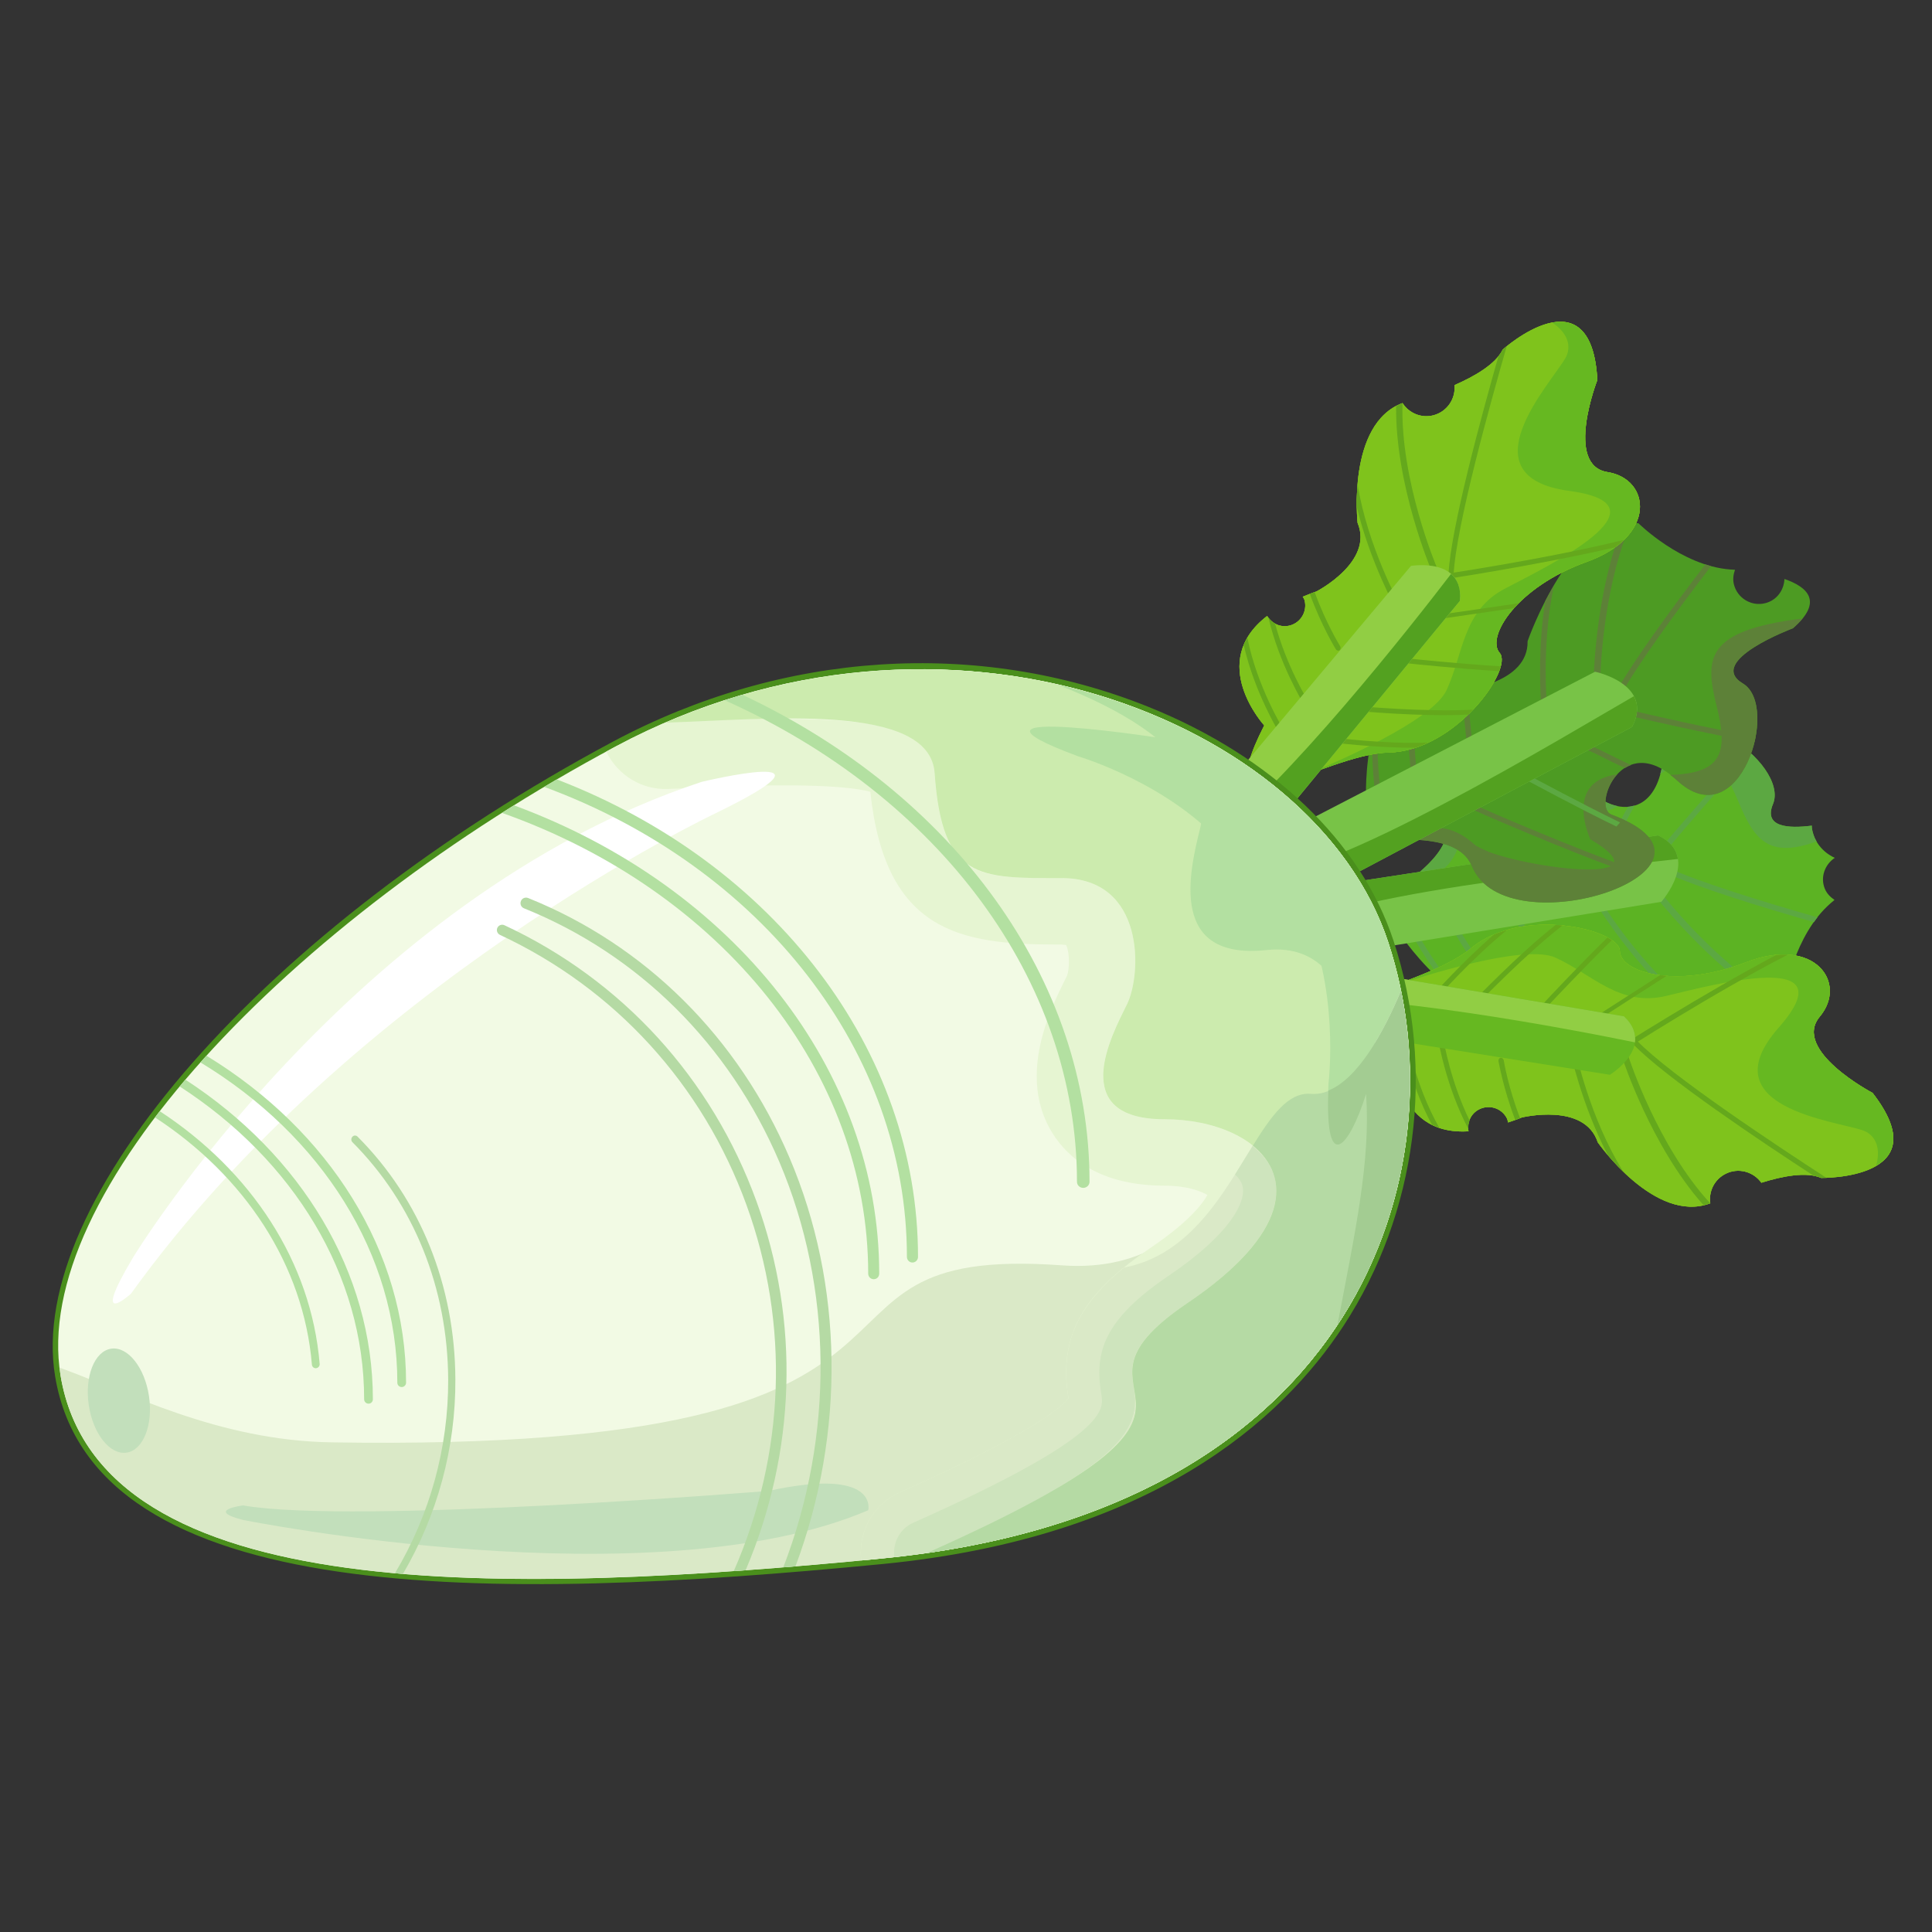 <?xml version="1.0" encoding="utf-8"?>
<!-- Generator: Adobe Illustrator 15.0.0, SVG Export Plug-In . SVG Version: 6.00 Build 0)  -->
<!DOCTYPE svg PUBLIC "-//W3C//DTD SVG 1.1//EN" "http://www.w3.org/Graphics/SVG/1.1/DTD/svg11.dtd">
<svg version="1.1" id="Layer_1" xmlns="http://www.w3.org/2000/svg" xmlns:xlink="http://www.w3.org/1999/xlink" x="0px" y="0px"
	 width="50px" height="50px" viewBox="0 0 50 50" enable-background="new 0 0 50 50" xml:space="preserve">
<rect x="0" y="0" width="50" height="50" fill="#333333" stroke="none"/>
<g>
	<g>
		<g>
			<path fill="#5CB323" d="M47.484,22.201c-0.319-0.146-0.551-0.434-0.595-0.788c-0.001-0.014,0.002-0.029,0-0.046
				c-0.604,0.078-1.254,0.042-1.005-0.558c0.438-1.05-2.472-3.173-2.867-0.983c-0.344,1.899-2.181,0.754-1.884,0.292
				c2.097-3.274-4.288-1.213-3.698,1.086c0.426,1.677-4.499,2.846-1.098,3.114c0,0,2.453,3.479,3.659,0.671
				c0,0,1.434-0.866,2.071,0.026c0,0,2.946,1.996,4.125,0.731c0,0,0.229-1.542,1.187-2.373c0,0,0.038-0.03,0.098-0.083
				c-0.104-0.071-0.198-0.162-0.25-0.288C47.104,22.705,47.224,22.375,47.484,22.201z"/>
		</g>
		<g>
			<path fill="#5CA842" d="M37.436,21.205c-0.59-2.299,5.795-4.36,3.698-1.086c-0.154,0.236,0.256,0.65,0.735,0.743
				c-1.232,0.692-1.558-0.929-1.558-0.929c1.013-2.446-2.341,0.939-2.487,1.681c-0.235,1.182-1.13,1.118-1.13,1.118l-0.031-0.098
				C37.166,22.217,37.569,21.738,37.436,21.205z"/>
			<g>
				<path fill="#5CA842" d="M45.323,19.509c-0.892,0.958-1.763,1.977-2.286,2.603l0.118,0.023l-0.047,0.299
					c0.886,0.401,2.507,0.901,3.927,1.306c-0.031,0.042-0.062,0.083-0.091,0.125c-1.395-0.399-2.962-0.884-3.86-1.284l-0.085,0.538
					c0.487,0.607,1.655,1.941,3.039,2.757c-0.052,0.041-0.104,0.078-0.161,0.109c-1.408-0.866-2.575-2.217-3.05-2.807l-1.356,0.205
					c0.319,0.497,1.057,1.554,2.008,2.385c-0.148-0.063-0.293-0.128-0.427-0.193c-0.834-0.814-1.459-1.731-1.738-2.168l-1.992,0.3
					c0.122,0.218,0.424,0.738,0.771,1.231c-0.06,0.03-0.096,0.052-0.096,0.052c-0.006,0.012-0.011,0.022-0.018,0.035
					c-0.378-0.531-0.7-1.096-0.811-1.295l-1.472,0.221c0.01,0.009,0.02,0.014,0.026,0.024c0.008,0.016,0.644,1.144,1.46,2.006
					c-0.035,0.02-0.072,0.034-0.109,0.048c-0.913-0.909-1.477-1.979-1.487-1.998c-0.011-0.021-0.011-0.043-0.007-0.062l-0.928,0.14
					c0.011,0.009,0.021,0.015,0.027,0.028c0.01,0.015,0.444,0.845,1.159,1.65c-0.161-0.098-0.314-0.215-0.461-0.338
					c-0.519-0.665-0.825-1.244-0.832-1.257c-0.013-0.025-0.011-0.048-0.003-0.067l-0.812,0.121c-0.073-0.013-0.139-0.026-0.194-0.04
					l0.927-1.414c0.004-0.006,0.011-0.011,0.018-0.016l0.634-0.076c0.213-0.445,0.843-1.73,1.324-2.524
					c0.096-0.084,0.197-0.16,0.305-0.232c-0.543,0.836-1.23,2.242-1.469,2.739l0.942-0.113c0.215-0.43,1.547-2.692,2.188-3.643
					c0.062-0.017,0.122-0.032,0.187-0.044c-0.636,0.936-1.973,3.196-2.212,3.668l3.011-0.358c0.283-0.349,0.462-0.826,0.742-1.315
					c0.059-0.004,0.117-0.017,0.174-0.033c-0.285,0.496-0.467,0.975-0.752,1.327l1.124-0.133l0.195,0.039
					c0.54-0.642,1.44-1.69,2.343-2.662C45.255,19.446,45.29,19.477,45.323,19.509z"/>
				<path fill="#5CA842" d="M39.978,22.149c-0.04-0.001-0.062-0.035-0.042-0.077c0.003-0.01,0.596-1.288,1.113-2.279
					c0.05,0.009,0.098,0.019,0.138,0.032c-0.517,0.991-1.097,2.242-1.103,2.25C40.068,22.118,40.018,22.15,39.978,22.149z"/>
			</g>
			<path fill="#78C347" d="M33.557,24.878l9.438-1.539c0,0,1.043-1.178-0.085-1.719l-8.894,1.361
				C34.017,22.981,32.192,24.108,33.557,24.878z"/>
			<path fill="#53A120" d="M34.017,22.981l8.894-1.361c0.339,0.163,0.479,0.382,0.514,0.61c-1.877,0.222-9.551,0.946-10.359,2.075
				C32.944,23.646,34.017,22.981,34.017,22.981z"/>
		</g>
		<path fill="#5CA842" d="M46.89,21.414c-0.001-0.014,0.002-0.029,0-0.046c-0.604,0.078-1.254,0.042-1.005-0.558
			c0.438-1.05-2.472-3.173-2.867-0.983c-0.014,0.077-0.035,0.14-0.053,0.207c1.098-0.766,1.549-0.438,2.025,0.713
			c0.396,0.955,0.765,1.492,2.023,1.028C46.948,21.666,46.906,21.545,46.89,21.414z"/>
	</g>
	<g>
		<path fill="#4D9B23" d="M46.181,14.984c-0.011,0.29-0.199,0.551-0.495,0.626c-0.357,0.091-0.721-0.126-0.812-0.484
			c-0.034-0.132-0.014-0.26,0.028-0.38c-0.078-0.007-0.125-0.008-0.125-0.008c-1.268-0.096-2.372-1.195-2.372-1.195
			c-1.698-0.312-2.871,3.05-2.871,3.05c0.022,1.094-1.646,1.256-1.646,1.256c-2.644-1.534-2.537,2.723-2.537,2.723
			c-2.568,2.245,2.083,0.244,2.74,1.844c0.901,2.195,7.254,0.041,3.614-1.335c-0.513-0.194,0.279-2.21,1.688-0.892
			c1.625,1.521,2.692-1.919,1.714-2.499c-0.976-0.582,1.294-1.43,1.294-1.43C47.195,15.573,46.786,15.193,46.181,14.984z"/>
		<g>
			<path fill="#5D8138" d="M46.4,16.259c0.104-0.092,0.185-0.174,0.251-0.253c-2.503,0.31-2.541,1.014-2.225,2.267
				c0.306,1.21,0.139,1.741-1.201,1.781c0.056,0.043,0.11,0.082,0.167,0.134c1.625,1.521,2.692-1.919,1.714-2.499
				C44.131,17.106,46.4,16.259,46.4,16.259z"/>
			<path fill="#5D8138" d="M38.091,22.415c0.901,2.195,7.254,0.041,3.614-1.335c-0.262-0.099-0.181-0.675,0.147-1.038
				c-1.401,0.181-0.694,1.677-0.694,1.677c2.273,1.357-2.439,0.644-2.999,0.137c-0.895-0.81-1.573-0.223-1.573-0.223l0.032,0.099
				C37.272,21.762,37.881,21.906,38.091,22.415z"/>
		</g>
		<g>
			<path fill="#5D8138" d="M45.433,19.067c-1.286-0.238-2.593-0.533-3.388-0.723l0.082-0.089l-0.216-0.212
				c0.47-0.851,1.473-2.22,2.371-3.392c-0.052-0.014-0.099-0.03-0.148-0.045c-0.88,1.15-1.849,2.476-2.331,3.334l-0.39-0.38
				c0.03-0.777,0.17-2.546,0.793-4.028c-0.066-0.002-0.131,0.002-0.194,0.011c-0.613,1.534-0.746,3.315-0.771,4.071l-1.209,0.646
				c-0.041-0.59-0.081-1.877,0.186-3.113c-0.082,0.14-0.158,0.279-0.227,0.41c-0.184,1.151-0.137,2.261-0.101,2.778l-1.777,0.949
				c-0.032-0.248-0.101-0.846-0.118-1.447c-0.063,0.01-0.106,0.014-0.106,0.014c-0.011-0.008-0.022-0.011-0.034-0.018
				c0.016,0.652,0.091,1.297,0.121,1.524l-1.31,0.699c0.001-0.013,0.006-0.021,0.004-0.035c-0.002-0.018-0.165-1.302-0.025-2.481
				c-0.04,0.008-0.08,0.017-0.117,0.029c-0.189,1.274-0.001,2.467,0,2.489c0.004,0.024,0.017,0.043,0.033,0.056l-0.829,0.441
				c0.003-0.013,0.009-0.025,0.005-0.04c-0.002-0.019-0.15-0.941-0.056-2.016c-0.069,0.176-0.125,0.361-0.168,0.546
				c-0.02,0.844,0.08,1.492,0.083,1.507c0.005,0.025,0.02,0.044,0.037,0.056l-0.722,0.385c-0.053,0.053-0.097,0.104-0.135,0.15
				l1.589,0.583c0.008,0,0.016,0,0.023,0l0.554-0.318c0.438,0.229,1.707,0.886,2.569,1.235c0.128,0.009,0.254,0.011,0.382,0.004
				c-0.933-0.347-2.323-1.065-2.809-1.322l0.821-0.472c0.429,0.217,2.846,1.235,3.927,1.618c0.06-0.023,0.119-0.047,0.176-0.074
				c-1.066-0.373-3.489-1.388-3.962-1.624l2.629-1.51c0.436,0.111,0.863,0.386,1.38,0.612c0.05-0.031,0.104-0.057,0.159-0.077
				c-0.522-0.229-0.955-0.504-1.394-0.618l0.979-0.562l0.136-0.149c0.816,0.193,2.163,0.498,3.469,0.739
				C45.414,19.159,45.426,19.112,45.433,19.067z"/>
			<path fill="#5CA842" d="M39.567,20.14c-0.032,0.025-0.027,0.065,0.01,0.087c0.011,0.005,1.249,0.677,2.256,1.164
				c0.035-0.038,0.066-0.072,0.094-0.106c-1.007-0.49-2.221-1.146-2.229-1.149C39.659,20.111,39.6,20.114,39.567,20.14z"/>
		</g>
		<path fill="#78C347" d="M32.788,21.782l8.492-4.398c0,0,1.539,0.322,0.957,1.429l-7.95,4.216
			C34.287,23.029,32.152,23.215,32.788,21.782z"/>
		<path fill="#53A120" d="M34.287,23.029l7.95-4.216c0.175-0.332,0.155-0.593,0.048-0.796c-1.639,0.943-8.229,4.941-9.551,4.521
			C33.031,23.135,34.287,23.029,34.287,23.029z"/>
	</g>
	<g>
		<path fill="#7FC31C" d="M41.602,12.218c-1.122-0.178-0.263-2.384-0.263-2.384c-0.154-2.849-2.448-0.787-2.448-0.787
			c-0.183,0.378-0.728,0.692-1.249,0.92c0.034,0.35-0.188,0.683-0.538,0.779c-0.317,0.086-0.639-0.052-0.807-0.314
			c-1.443,0.533-1.163,3.099-1.163,3.099c0.426,1.011-1.065,1.776-1.065,1.776c-0.13,0.043-0.238,0.091-0.354,0.135
			c0.017,0.03,0.034,0.055,0.046,0.088c0.077,0.285-0.092,0.58-0.375,0.657c-0.238,0.065-0.473-0.046-0.592-0.246
			c-1.568,1.2-0.076,2.833-0.076,2.833c-1.556,3.037,1.498,0.739,3.227,0.701c1.728-0.038,3.226-2.164,2.867-2.576
			c-0.362-0.414,0.441-1.708,2.258-2.36C42.887,13.885,42.724,12.396,41.602,12.218z"/>
		<path fill="#7FC31C" d="M41.602,12.218c-1.122-0.178-0.263-2.384-0.263-2.384c-0.154-2.849-2.448-0.787-2.448-0.787
			c-0.183,0.378-0.728,0.692-1.249,0.92c0.034,0.35-0.188,0.683-0.538,0.779c-0.317,0.086-0.639-0.052-0.807-0.314
			c-1.443,0.533-1.163,3.099-1.163,3.099c0.426,1.011-1.065,1.776-1.065,1.776c-0.13,0.043-0.238,0.091-0.354,0.135
			c0.017,0.03,0.034,0.055,0.046,0.088c0.077,0.285-0.092,0.58-0.375,0.657c-0.238,0.065-0.473-0.046-0.592-0.246
			c-1.568,1.2-0.076,2.833-0.076,2.833c-1.556,3.037,1.498,0.739,3.227,0.701c1.728-0.038,3.226-2.164,2.867-2.576
			c-0.362-0.414,0.441-1.708,2.258-2.36C42.887,13.885,42.724,12.396,41.602,12.218z"/>
		<path fill="#7FC31C" d="M41.602,12.218c-1.122-0.178-0.263-2.384-0.263-2.384c-0.154-2.849-2.448-0.787-2.448-0.787
			c-0.183,0.378-0.728,0.692-1.249,0.92c0.034,0.35-0.188,0.683-0.538,0.779c-0.317,0.086-0.639-0.052-0.807-0.314
			c-1.443,0.533-1.163,3.099-1.163,3.099c0.426,1.011-1.065,1.776-1.065,1.776c-0.13,0.043-0.238,0.091-0.354,0.135
			c0.017,0.03,0.034,0.055,0.046,0.088c0.077,0.285-0.092,0.58-0.375,0.657c-0.238,0.065-0.473-0.046-0.592-0.246
			c-1.568,1.2-0.076,2.833-0.076,2.833c-1.556,3.037,1.498,0.739,3.227,0.701c1.728-0.038,3.226-2.164,2.867-2.576
			c-0.362-0.414,0.441-1.708,2.258-2.36C42.887,13.885,42.724,12.396,41.602,12.218z"/>
		<path fill="#66B821" d="M41.068,14.539c1.818-0.654,1.655-2.142,0.533-2.321c-1.122-0.178-0.263-2.384-0.263-2.384
			c-0.071-1.331-0.613-1.587-1.168-1.484c0.41,0.266,0.51,0.623,0.343,0.917c-0.376,0.656-2.633,3.07,0.101,3.438
			c2.731,0.367-0.579,1.957-1.671,2.531c-1.09,0.572-1.068,1.675-1.505,2.624c-0.366,0.795-2.88,1.88-3.69,2.214
			c0.711-0.25,1.547-0.582,2.195-0.598c1.728-0.038,3.226-2.164,2.867-2.576C38.448,16.484,39.252,15.19,41.068,14.539z"/>
		<g>
			<path fill="#64A81C" d="M36.957,19.219c-1.134,0.042-2.466-0.133-2.48-0.135c-0.041-0.005-0.092,0.017-0.11,0.05
				c-0.017,0.033,0,0.065,0.042,0.071c0.013,0.003,1.164,0.153,2.22,0.146C36.739,19.313,36.85,19.269,36.957,19.219z"/>
			<path fill="#64A81C" d="M37.994,18.493c0.044-0.041,0.084-0.084,0.125-0.127c-1.211,0.067-2.932-0.088-2.946-0.09
				c-0.042-0.005-0.09,0.017-0.109,0.05c-0.019,0.035-0.002,0.066,0.04,0.071C35.119,18.398,36.784,18.557,37.994,18.493z"/>
			<path fill="#64A81C" d="M36.1,16.105c-0.023,0.034,0.002,0.066,0.051,0.069c0.014,0.001,1.514-0.211,3.035-0.436
				c0.036-0.042,0.073-0.084,0.114-0.125c-1.548,0.229-3.057,0.438-3.071,0.437C36.18,16.047,36.122,16.072,36.1,16.105z"/>
			<path fill="#64A81C" d="M36.4,17.098c-0.017,0.035,0.002,0.066,0.043,0.07c0.009,0.002,1.313,0.14,2.351,0.201
				c0.017-0.044,0.031-0.086,0.04-0.125c-1.037-0.062-2.313-0.195-2.321-0.196C36.472,17.042,36.424,17.064,36.4,17.098z"/>
			<path fill="#64A81C" d="M41.792,14.166c0.087-0.062,0.165-0.127,0.231-0.193c-2.093,0.514-4.845,0.916-4.869,0.916
				c-0.059,0-0.123,0.033-0.142,0.074c-0.019,0.042,0.014,0.075,0.075,0.073C37.112,15.035,39.729,14.646,41.792,14.166z"/>
		</g>
		<g>
			<path fill="#64A81C" d="M35.111,13.11c0.342,1.433,1.02,2.654,1.03,2.675c0.028,0.044,0.071,0.06,0.101,0.036
				c0.03-0.026,0.032-0.082,0.008-0.125c-0.013-0.023-0.86-1.553-1.116-3.165C35.115,12.747,35.108,12.946,35.111,13.11z"/>
			<path fill="#64A81C" d="M33.897,15.368c0.299,0.822,0.666,1.422,0.674,1.435c0.024,0.037,0.067,0.048,0.097,0.025
				c0.03-0.022,0.035-0.07,0.013-0.107c-0.008-0.013-0.367-0.598-0.659-1.398C33.979,15.338,33.938,15.353,33.897,15.368z"/>
			<path fill="#64A81C" d="M36.297,10.432c-0.06,0.021-0.113,0.052-0.166,0.081c-0.021,2.041,0.9,4.218,0.914,4.248
				c0.023,0.055,0.074,0.08,0.113,0.059c0.036-0.023,0.048-0.087,0.025-0.141C37.17,14.646,36.234,12.436,36.297,10.432
				L36.297,10.432z"/>
			<path fill="#64A81C" d="M33.205,18.991c0.031-0.022,0.035-0.072,0.013-0.108c-0.011-0.017-0.689-1.123-0.935-2.376
				c-0.036,0.061-0.07,0.121-0.096,0.182c0.276,1.224,0.91,2.26,0.921,2.277C33.132,19.001,33.175,19.013,33.205,18.991z"/>
			<path fill="#64A81C" d="M33.832,18.237c0.029-0.024,0.035-0.071,0.013-0.109c-0.01-0.014-0.558-0.906-0.847-1.994
				c-0.067-0.036-0.125-0.087-0.17-0.149c0.28,1.2,0.897,2.208,0.906,2.226C33.76,18.247,33.802,18.258,33.832,18.237z"/>
		</g>
		<path fill="#64A81C" d="M38.891,9.047c-0.028,0.057-0.065,0.111-0.11,0.166c-0.438,1.537-1.234,4.458-1.293,5.639
			c-0.001,0.036,0.026,0.067,0.063,0.069c0.038,0.001,0.068-0.026,0.07-0.064c0.059-1.229,0.965-4.479,1.373-5.897
			C38.928,9.013,38.891,9.047,38.891,9.047z"/>
		<path fill="#91CE44" d="M31.004,21.212l5.512-6.566c0,0,1.374-0.234,1.267,0.904l-5.125,6.229
			C32.657,21.778,30.963,22.644,31.004,21.212z"/>
		<path fill="#53A120" d="M32.657,21.778l5.125-6.229c0.032-0.343-0.07-0.558-0.229-0.696c-1.032,1.347-4.221,5.41-6.34,7.019
			C31.66,22.287,32.657,21.778,32.657,21.778z"/>
	</g>
	<g>
		<path fill="#7FC31C" d="M47.095,26.311c-0.729,0.872,1.367,1.974,1.367,1.974c1.75,2.253-1.331,2.199-1.331,2.199
			c-0.387-0.166-1.004-0.046-1.547,0.125c-0.206-0.287-0.591-0.395-0.918-0.235c-0.296,0.144-0.45,0.459-0.404,0.767
			c-1.438,0.542-2.912-1.578-2.912-1.578c-0.34-1.041-1.966-0.643-1.966-0.643c-0.128,0.054-0.24,0.089-0.355,0.129
			c-0.01-0.032-0.011-0.064-0.026-0.097c-0.127-0.266-0.449-0.376-0.713-0.247c-0.222,0.105-0.328,0.343-0.285,0.573
			c-1.972,0.122-1.914-2.091-1.914-2.091c-3.164-1.272,0.646-1.539,1.977-2.645c1.328-1.104,3.853-0.48,3.853,0.068
			c0,0.547,1.452,0.998,3.254,0.298C46.974,24.209,47.825,25.442,47.095,26.311z"/>
		<path fill="#7FC31C" d="M47.095,26.311c-0.729,0.872,1.367,1.974,1.367,1.974c1.75,2.253-1.331,2.199-1.331,2.199
			c-0.387-0.166-1.004-0.046-1.547,0.125c-0.206-0.287-0.591-0.395-0.918-0.235c-0.296,0.144-0.45,0.459-0.404,0.767
			c-1.438,0.542-2.912-1.578-2.912-1.578c-0.34-1.041-1.966-0.643-1.966-0.643c-0.128,0.054-0.24,0.089-0.355,0.129
			c-0.01-0.032-0.011-0.064-0.026-0.097c-0.127-0.266-0.449-0.376-0.713-0.247c-0.222,0.105-0.328,0.343-0.285,0.573
			c-1.972,0.122-1.914-2.091-1.914-2.091c-3.164-1.272,0.646-1.539,1.977-2.645c1.328-1.104,3.853-0.48,3.853,0.068
			c0,0.547,1.452,0.998,3.254,0.298C46.974,24.209,47.825,25.442,47.095,26.311z"/>
		<path fill="#7FC31C" d="M47.095,26.311c-0.729,0.872,1.367,1.974,1.367,1.974c1.75,2.253-1.331,2.199-1.331,2.199
			c-0.387-0.166-1.004-0.046-1.547,0.125c-0.206-0.287-0.591-0.395-0.918-0.235c-0.296,0.144-0.45,0.459-0.404,0.767
			c-1.438,0.542-2.912-1.578-2.912-1.578c-0.34-1.041-1.966-0.643-1.966-0.643c-0.128,0.054-0.24,0.089-0.355,0.129
			c-0.01-0.032-0.011-0.064-0.026-0.097c-0.127-0.266-0.449-0.376-0.713-0.247c-0.222,0.105-0.328,0.343-0.285,0.573
			c-1.972,0.122-1.914-2.091-1.914-2.091c-3.164-1.272,0.646-1.539,1.977-2.645c1.328-1.104,3.853-0.48,3.853,0.068
			c0,0.547,1.452,0.998,3.254,0.298C46.974,24.209,47.825,25.442,47.095,26.311z"/>
		<path fill="#66B821" d="M45.173,24.908c1.801-0.699,2.652,0.534,1.922,1.402c-0.729,0.872,1.367,1.974,1.367,1.974
			c0.818,1.053,0.576,1.598,0.092,1.884c0.134-0.468-0.026-0.803-0.344-0.914c-0.715-0.249-4-0.592-2.177-2.66
			c1.82-2.069-1.722-1.101-2.92-0.818c-1.2,0.284-1.908-0.563-2.859-0.993c-0.797-0.361-3.408,0.469-4.236,0.749
			c0.699-0.276,1.549-0.573,2.049-0.989c1.328-1.104,3.853-0.48,3.853,0.068C41.919,25.157,43.371,25.608,45.173,24.908z"/>
		<g>
			<path fill="#64A81C" d="M38.999,24.071c-0.882,0.711-1.773,1.716-1.782,1.728c-0.029,0.031-0.082,0.048-0.118,0.034
				c-0.035-0.014-0.041-0.047-0.015-0.08c0.008-0.011,0.78-0.879,1.58-1.566C38.772,24.141,38.885,24.103,38.999,24.071z"/>
			<path fill="#64A81C" d="M40.259,23.939c0.06,0.003,0.119,0.008,0.177,0.013c-0.958,0.743-2.154,1.99-2.166,2
				c-0.026,0.032-0.078,0.048-0.115,0.034c-0.035-0.014-0.043-0.047-0.016-0.08C38.148,25.896,39.303,24.686,40.259,23.939z"/>
			<path fill="#64A81C" d="M40.394,26.985c-0.04-0.013-0.042-0.051-0.008-0.087c0.009-0.009,1.279-0.831,2.576-1.66
				c0.057,0.007,0.11,0.013,0.17,0.017c-1.321,0.843-2.597,1.674-2.605,1.685C40.49,26.976,40.433,26.996,40.394,26.985z"/>
			<path fill="#64A81C" d="M39.971,26.036c-0.035-0.014-0.043-0.05-0.016-0.079c0.006-0.008,0.899-0.967,1.646-1.694
				c0.04,0.022,0.077,0.045,0.112,0.069c-0.742,0.728-1.619,1.664-1.626,1.669C40.059,26.032,40.005,26.048,39.971,26.036z"/>
			<path fill="#64A81C" d="M45.964,24.717c0.104-0.009,0.207-0.013,0.302-0.009c-1.919,0.987-4.258,2.487-4.278,2.505
				c-0.046,0.038-0.114,0.054-0.155,0.034c-0.04-0.017-0.038-0.063,0.007-0.104C41.858,27.127,44.09,25.707,45.964,24.717z"/>
		</g>
		<g>
			<path fill="#64A81C" d="M41.61,29.894c-0.68-1.306-0.97-2.673-0.976-2.695c-0.008-0.052,0.016-0.092,0.053-0.092
				c0.038-0.001,0.079,0.039,0.088,0.091c0.005,0.023,0.368,1.736,1.232,3.121C41.853,30.167,41.716,30.019,41.61,29.894z"/>
			<path fill="#64A81C" d="M39.214,28.983c-0.313-0.815-0.429-1.51-0.434-1.524c-0.003-0.044,0.021-0.08,0.057-0.084
				c0.038-0.003,0.075,0.03,0.081,0.074c0.002,0.015,0.114,0.692,0.42,1.486C39.295,28.953,39.254,28.969,39.214,28.983z"/>
			<path fill="#64A81C" d="M44.262,31.14c-0.058,0.021-0.118,0.034-0.178,0.047c-1.355-1.526-2.086-3.773-2.097-3.806
				c-0.017-0.058,0.005-0.108,0.05-0.117c0.041-0.009,0.094,0.032,0.111,0.089c0.01,0.031,0.752,2.313,2.111,3.787
				C44.262,31.14,44.262,31.14,44.262,31.14z"/>
			<path fill="#64A81C" d="M36.315,26.702c0.039-0.002,0.072,0.031,0.081,0.075c0.002,0.02,0.216,1.298,0.852,2.407
				c-0.066-0.023-0.13-0.047-0.19-0.075c-0.593-1.103-0.794-2.304-0.798-2.323C36.253,26.743,36.279,26.707,36.315,26.702z"/>
			<path fill="#64A81C" d="M37.283,26.86c0.038-0.001,0.074,0.032,0.081,0.075c0.003,0.018,0.174,1.05,0.668,2.062
				c-0.024,0.07-0.036,0.147-0.03,0.223c-0.574-1.09-0.77-2.256-0.773-2.273C37.221,26.902,37.247,26.864,37.283,26.86z"/>
		</g>
		<path fill="#64A81C" d="M47.131,30.483c-0.061-0.024-0.125-0.042-0.193-0.054c-1.34-0.871-3.857-2.555-4.673-3.408
			c-0.026-0.026-0.026-0.069,0-0.095c0.028-0.024,0.069-0.024,0.096,0.002c0.851,0.89,3.665,2.75,4.904,3.553
			C47.182,30.484,47.131,30.483,47.131,30.483z"/>
		<path fill="#66B821" d="M33.196,26.47l8.468,1.345c0,0,1.191-0.726,0.365-1.513l-7.955-1.344
			C34.074,24.958,32.227,25.416,33.196,26.47z"/>
		<path fill="#91CE44" d="M34.074,24.958l7.955,1.344c0.249,0.235,0.312,0.466,0.283,0.674c-1.662-0.34-6.734-1.316-9.388-1.143
			C32.987,25.229,34.074,24.958,34.074,24.958z"/>
	</g>
	<path fill="#4A8F1C" d="M15.864,19.193C6.872,23.998,0.666,31.061,1.427,35.623c1.002,6.02,11.386,5.831,21.412,4.854
		c6.979-0.682,10.344-3.732,11.936-6.172c1.899-2.909,2.382-6.631,1.291-9.953l0,0c-0.844-2.572-3.159-4.781-6.353-6.062
		C25.3,16.519,20.252,16.848,15.864,19.193z M1.709,35.577C0.967,31.13,7.111,24.194,16,19.446c4.313-2.305,9.273-2.63,13.607-0.891
		c3.115,1.25,5.37,3.396,6.187,5.885l0,0c1.064,3.241,0.593,6.871-1.259,9.709c-1.557,2.388-4.854,5.372-11.723,6.043
		C12.918,41.156,2.672,41.361,1.709,35.577z"/>
	<path fill="#F2FAE4" d="M35.93,24.396c1.904,5.803-0.697,14.727-13.105,15.938c-9.573,0.934-20.253,1.291-21.257-4.732
		C0.784,30.903,7.439,23.857,15.931,19.32C24.416,14.786,34.025,18.593,35.93,24.396z"/>
	<path fill="#DAE9C7" d="M36.257,25.647c-0.542,1.29-1.371,2.743-2.333,2.662c-1.72-0.144-2.045,4.758-6.444,4.438
		c-7.873-0.573-1.146,4.867-18.897,4.581c-2.953-0.047-5.268-1.295-7.039-1.933c0.007,0.07,0.012,0.138,0.023,0.205
		c1.004,6.023,11.684,5.666,21.257,4.732C34.371,39.208,37.422,31.402,36.257,25.647z"/>
	<path fill="#C2DFBB" d="M6.291,39.336c0,0,10.595,2.13,16.179-0.251c0,0,0.285-1.126-2.577-0.501c0,0-10.739,0.877-13.602,0.376
		C6.291,38.96,5.291,39.085,6.291,39.336z"/>
	<path fill="#E6F5D2" d="M35.93,24.396c-1.904-5.802-11.514-9.609-19.999-5.076c-0.081,0.042-0.16,0.088-0.242,0.131
		c0.302,0.616,0.923,0.995,1.598,0.967l1.033-0.043c2.828-0.128,3.846,0.018,4.204,0.116c0.383,3.626,2.328,3.955,4.832,3.953h0.123
		c0,0,0.066,0.008,0.112,0.012c0.049,0.101,0.073,0.262,0.073,0.423c0,0.148-0.019,0.291-0.047,0.369
		c-0.003,0.004-0.032,0.063-0.032,0.063c-0.277,0.556-0.755,1.518-0.755,2.538c0,0.49,0.109,0.996,0.407,1.476
		c0.387,0.621,1.201,1.36,2.904,1.36c0.574,0,0.932,0.14,1.107,0.241c-0.118,0.214-0.463,0.687-1.481,1.374
		c-1.518,1.026-2.175,1.973-2.175,3.221c0,0.212,0.021,0.434,0.059,0.666c-0.135,0.185-0.82,0.859-4.369,2.439
		c-0.618,0.273-1.005,0.886-1.005,1.56c0,0.065,0.004,0.133,0.011,0.198c0.18-0.016,0.358-0.032,0.535-0.051
		C35.232,39.122,37.834,30.198,35.93,24.396z M29.378,36.255c0-0.103-0.012-0.207-0.028-0.313c-0.023-0.145-0.048-0.285-0.048-0.432
		c0-0.463,0.235-0.98,1.429-1.786c1.889-1.276,2.3-2.281,2.3-2.913c0-0.154-0.024-0.284-0.058-0.393
		c-0.261-0.855-1.425-1.453-2.83-1.453c-0.732,0-1.219-0.184-1.443-0.546c-0.105-0.171-0.148-0.371-0.148-0.581
		c0-0.612,0.354-1.326,0.572-1.761c-0.001,0.001,0.04-0.081,0.04-0.081c0.265-0.537,0.367-1.693-0.123-2.483
		c-0.324-0.521-0.849-0.789-1.561-0.789h-0.123c-2.106,0.002-2.978,0.002-3.169-2.719c-0.073-1.015-1.088-1.412-3.962-1.399
		c3.142-0.753,6.406-0.527,9.33,0.704c2.803,1.178,4.83,3.131,5.56,5.354c0.351,1.069,0.522,2.185,0.522,3.296
		c0,2.021-0.568,4.031-1.667,5.738c-1.419,2.203-3.67,3.816-6.586,4.799C28.918,37.587,29.378,36.938,29.378,36.255z"/>
	<path fill="#E6F5D2" d="M23.628,17.326c-0.409,0.006-0.756,0.298-0.833,0.7c-0.074,0.4,0.143,0.801,0.522,0.955
		c0.724,0.295,0.847,0.684,0.871,1.025c0.173,2.455,0.795,2.721,3.169,2.719h0.123c0.489,0,1.155,0.137,1.561,0.789
		c0.284,0.457,0.344,0.982,0.344,1.345c0,0.511-0.118,0.93-0.219,1.135l-0.043,0.088c-0.399,0.801-0.579,1.342-0.579,1.751
		l0.155,0.587c0.227,0.363,0.712,0.547,1.444,0.547c1.405,0,2.569,0.598,2.83,1.453l0.062,0.412c0,0.875-0.796,1.875-2.304,2.894
		c-0.897,0.606-1.419,1.104-1.419,1.849l0.038,0.371l0.039,0.411c0,0.229-0.047,0.416-0.149,0.604
		c-0.186,0.338-0.123,0.755,0.149,1.024c0.273,0.27,0.691,0.326,1.025,0.137c1.865-1.052,3.338-2.435,4.377-4.108
		c1.114-1.795,1.703-3.889,1.703-6.053c0-1.222-0.189-2.422-0.563-3.563c-0.773-2.358-2.859-4.451-5.722-5.739
		C28.171,17.74,25.958,17.293,23.628,17.326z M25.9,19.885c-0.015-0.219-0.063-0.459-0.144-0.705
		c1.308,0.173,2.563,0.511,3.747,1.043c2.422,1.09,4.17,2.806,4.795,4.708c0.315,0.969,0.479,1.987,0.479,3.028
		c0,0.641-0.083,1.268-0.2,1.885c-0.497-1.474-2.12-2.459-4.124-2.559c0.053-0.122,0.119-0.267,0.207-0.442
		c0.002-0.003,0.045-0.09,0.045-0.09c0.251-0.51,0.396-1.2,0.396-1.896c0-0.84-0.208-1.617-0.603-2.252
		c-0.631-1.015-1.731-1.599-3.02-1.599h-0.123c-0.558,0-1.122-0.001-1.311-0.062C25.965,20.754,25.917,20.108,25.9,19.885z"/>
	<path fill="#CCEBAE" d="M17.225,18.702c2.623-0.084,6.834-0.533,6.963,1.304c0.196,2.775,1.139,2.719,3.292,2.719
		s2.077,2.475,1.686,3.268c-0.393,0.793-1.566,2.973,0.978,2.973c2.545,0,4.698,1.982,0.588,4.759
		c-3.957,2.671,2.648,2.287-6.748,6.47c11.41-1.639,13.791-10.181,11.947-15.799C34.122,18.886,25.367,15.18,17.225,18.702z"/>
	<path fill="#B3E0A1" d="M35.93,24.396c-1.038-3.167-4.375-5.734-8.569-6.679c3.698,1.43,3.874,3.023,3.698,3.721
		c-0.285,1.146-0.817,3.42,1.718,3.149c2.849-0.305,2.864,4.295,1.836,9.7c0,0-0.408-0.311,0,0
		C36.696,31.139,36.901,27.36,35.93,24.396z"/>
	<path fill="#B3E0A1" d="M30.344,19.146c0,0-6.299-1.001-2.434,0.43c0,0,2.434,0.715,3.865,2.434
		C31.775,22.011,31.49,19.434,30.344,19.146z"/>
	<path fill="#B3E0A1" d="M35.743,25.972c0,0-1.577,6.181-1.361,2.064c0,0,0.309-2.52-0.7-4.514
		C33.682,23.522,35.934,24.806,35.743,25.972z"/>
	<g>
		<path fill="#B3E0A1" d="M34.453,34.166C34.425,34.146,34.431,34.148,34.453,34.166L34.453,34.166z"/>
		<path fill="#B3E0A1" d="M34.453,34.166c0.023,0.019,0.068,0.054,0.159,0.121C34.612,34.287,34.501,34.202,34.453,34.166z"/>
	</g>
	<path fill="#FFFFFF" d="M18.527,21.043c0,0-9.371,4.427-15.138,12.438c0,0-1.093,0.987,0.055-0.939c0,0,5.667-9.316,14.713-12.307
		C18.158,20.235,22.167,19.27,18.527,21.043z"/>
	<path fill="#B3E0A1" d="M14.084,20.364c5.646,2.081,9.387,6.875,9.387,12.164c0,0.081,0.064,0.146,0.143,0.146
		c0.079,0,0.144-0.065,0.144-0.146c0-5.342-3.715-10.192-9.348-12.357C14.3,20.234,14.192,20.3,14.084,20.364z"/>
	<path fill="#B3E0A1" d="M13.302,20.842c-0.104,0.064-0.208,0.129-0.312,0.195c5.696,2.016,9.479,6.725,9.479,11.925
		c0,0.079,0.063,0.144,0.144,0.144c0.079,0,0.141-0.064,0.141-0.144C22.754,27.704,18.994,22.94,13.302,20.842z"/>
	<path fill="#B3E0A1" d="M19.212,17.98c-0.153,0.045-0.305,0.095-0.455,0.143c5.534,2.475,9.115,7.239,9.115,12.462
		c0,0.087,0.073,0.157,0.161,0.157c0.091,0,0.164-0.07,0.164-0.157C28.197,25.34,24.679,20.546,19.212,17.98z"/>
	<path fill="#B3E0A1" d="M5.343,27.322c-0.053,0.058-0.104,0.115-0.156,0.173c3.134,1.894,5.096,4.964,5.096,8.289
		c0,0.063,0.05,0.113,0.114,0.113c0.061,0,0.112-0.051,0.112-0.113C10.51,32.392,8.522,29.26,5.343,27.322z"/>
	<path fill="#B3E0A1" d="M4.797,27.941c-0.05,0.058-0.097,0.118-0.146,0.177c2.949,1.906,4.773,4.883,4.773,8.096
		c0,0.061,0.051,0.113,0.115,0.113c0.062,0,0.111-0.053,0.111-0.113C9.65,32.931,7.796,29.889,4.797,27.941z"/>
	<path fill="#B3E0A1" d="M4.137,28.759c-0.043,0.053-0.085,0.107-0.125,0.16c2.322,1.517,3.844,3.816,4.06,6.396
		c0.003,0.057,0.053,0.1,0.107,0.094c0.057-0.005,0.098-0.056,0.094-0.11C8.054,32.659,6.503,30.308,4.137,28.759z"/>
	<path fill="#DAE9C7" d="M24.273,40.146c0.234-0.035,0.468-0.072,0.694-0.114c0.136-0.025,0.265-0.056,0.398-0.083
		c0.201-0.041,0.402-0.082,0.595-0.128c0.138-0.032,0.27-0.068,0.403-0.103c0.183-0.047,0.363-0.093,0.541-0.145
		c0.133-0.039,0.262-0.08,0.391-0.121c0.169-0.053,0.338-0.104,0.501-0.162c0.128-0.044,0.253-0.09,0.378-0.136
		c0.157-0.059,0.313-0.118,0.465-0.181c0.121-0.049,0.242-0.099,0.359-0.149c0.148-0.064,0.295-0.131,0.437-0.197
		c0.115-0.055,0.229-0.108,0.34-0.165c0.139-0.069,0.275-0.141,0.409-0.214c0.106-0.058,0.214-0.116,0.319-0.176
		c0.13-0.074,0.257-0.151,0.383-0.229c0.101-0.063,0.201-0.123,0.298-0.188c0.123-0.08,0.242-0.162,0.359-0.246
		c0.093-0.064,0.187-0.129,0.275-0.195c0.116-0.087,0.229-0.177,0.341-0.267c0.081-0.066,0.167-0.132,0.248-0.199
		c0.112-0.095,0.22-0.192,0.327-0.288c0.071-0.066,0.15-0.132,0.22-0.199c0.115-0.108,0.224-0.221,0.332-0.333
		c0.057-0.059,0.117-0.115,0.171-0.174c0.158-0.169,0.307-0.34,0.451-0.515c0.066-0.079,0.125-0.16,0.19-0.241
		c0.075-0.098,0.153-0.196,0.228-0.297c0.066-0.093,0.129-0.187,0.192-0.28c0.062-0.09,0.126-0.18,0.185-0.272
		c0.063-0.099,0.123-0.201,0.183-0.301c0.052-0.087,0.104-0.175,0.154-0.263c0.059-0.105,0.114-0.212,0.17-0.318
		c0.044-0.085,0.088-0.169,0.13-0.255c0.053-0.11,0.104-0.223,0.154-0.333c0.036-0.083,0.073-0.165,0.107-0.248
		c0.047-0.116,0.094-0.232,0.138-0.348c0.031-0.079,0.06-0.158,0.087-0.238c0.045-0.119,0.085-0.242,0.122-0.363
		c0.024-0.075,0.047-0.148,0.069-0.224c0.036-0.126,0.072-0.254,0.104-0.382c0.019-0.069,0.035-0.138,0.05-0.206
		c0.032-0.135,0.063-0.268,0.089-0.4c0.012-0.062,0.022-0.121,0.033-0.182c0.026-0.142,0.051-0.284,0.073-0.427
		c0.005-0.047,0.012-0.092,0.017-0.138c0.021-0.156,0.04-0.313,0.056-0.471c0.001-0.02,0.002-0.038,0.004-0.059
		c0.1-1.148,0.029-2.282-0.187-3.347c-0.189,0.451-0.415,0.922-0.669,1.341c0.03,0.323,0.049,0.647,0.049,0.972
		c0,2.021-0.568,4.031-1.667,5.738c-1.419,2.203-3.67,3.816-6.586,4.799c1.534-0.91,1.994-1.56,1.994-2.242
		c0-0.103-0.012-0.207-0.028-0.313c-0.023-0.145-0.048-0.285-0.048-0.432c0-0.463,0.235-0.98,1.429-1.786
		c1.889-1.276,2.3-2.281,2.3-2.913c0-0.154-0.024-0.284-0.058-0.393c-0.088-0.288-0.286-0.544-0.554-0.761
		c-0.745,1.207-1.616,2.827-3.328,3.148c-1.032,0.843-1.497,1.674-1.497,2.714c0,0.212,0.021,0.434,0.059,0.666
		c-0.135,0.185-0.82,0.859-4.369,2.439c-0.618,0.273-1.005,0.886-1.005,1.56c0,0.065,0.004,0.133,0.011,0.198
		c0.18-0.016,0.358-0.032,0.535-0.051c0.376-0.035,0.741-0.081,1.099-0.131C24.042,40.186,24.156,40.163,24.273,40.146z"/>
	<path fill="#CEE4BD" d="M36.394,26.478c-0.003-0.017-0.006-0.032-0.008-0.047c-0.034-0.264-0.077-0.523-0.128-0.779
		c0-0.001-0.001-0.003-0.001-0.004c-0.189,0.451-0.415,0.922-0.669,1.341c0,0.004,0,0.009,0,0.013
		c0.026,0.285,0.041,0.575,0.044,0.861c0,0.033,0.005,0.064,0.005,0.098c0,0.432-0.031,0.861-0.084,1.289
		c-0.006,0.063-0.01,0.126-0.02,0.189c-0.018,0.135-0.045,0.27-0.068,0.404c-0.021,0.112-0.036,0.226-0.06,0.338
		c-0.021,0.101-0.049,0.2-0.073,0.301c-0.034,0.145-0.068,0.291-0.108,0.438c-0.022,0.07-0.046,0.141-0.068,0.213
		c-0.054,0.17-0.106,0.34-0.167,0.508c-0.019,0.052-0.041,0.101-0.059,0.15c-0.072,0.188-0.146,0.372-0.228,0.555
		c-0.015,0.035-0.034,0.068-0.05,0.103c-0.089,0.196-0.186,0.389-0.286,0.578c-0.016,0.028-0.032,0.054-0.047,0.081
		c-0.085,0.153-0.168,0.306-0.259,0.454c-0.027,0.042-0.057,0.081-0.084,0.124c-0.002,0.004-0.003,0.008-0.007,0.014
		c-0.005,0.006-0.01,0.013-0.015,0.019c-0.17,0.265-0.354,0.521-0.548,0.769c-0.006,0.005-0.009,0.012-0.014,0.016
		c-0.897,1.139-2.036,2.102-3.401,2.872c0.009-0.015,0.014-0.03,0.021-0.047c-0.805,0.455-1.677,0.85-2.63,1.171
		c1.534-0.91,1.994-1.56,1.994-2.242c0-0.103-0.012-0.207-0.028-0.313c-0.023-0.145-0.048-0.285-0.048-0.432
		c0-0.463,0.235-0.98,1.429-1.786c1.889-1.276,2.3-2.281,2.3-2.913c0-0.154-0.024-0.284-0.058-0.393
		c-0.088-0.288-0.286-0.544-0.554-0.761c-0.143,0.233-0.296,0.482-0.454,0.735c0.092,0.089,0.158,0.183,0.187,0.276
		c0.125,0.405-0.301,1.261-1.901,2.342c-1.699,1.148-1.928,1.995-1.747,3.073c0.067,0.402,0.181,1.076-4.87,3.324
		c-0.349,0.155-0.532,0.519-0.488,0.886c0,0,0.004,0,0.005-0.001c0.375-0.04,0.741-0.09,1.099-0.145
		c0.002-0.001,0.008-0.001,0.011-0.001c0.358-0.056,0.705-0.119,1.043-0.188c0.003,0,0.004,0,0.007,0
		c4.441-0.905,7.357-2.932,9.096-5.376c0.009-0.013,0.017-0.025,0.025-0.038c0.12-0.17,0.234-0.343,0.342-0.516
		c0.018-0.027,0.033-0.054,0.05-0.081c0.097-0.158,0.188-0.316,0.276-0.478c0.023-0.046,0.049-0.091,0.073-0.138
		c0.077-0.146,0.151-0.293,0.22-0.439c0.027-0.056,0.052-0.111,0.078-0.168c0.063-0.137,0.121-0.273,0.176-0.413
		c0.026-0.063,0.053-0.127,0.078-0.191c0.048-0.128,0.094-0.257,0.139-0.385c0.025-0.077,0.051-0.151,0.076-0.229
		c0.039-0.121,0.075-0.244,0.11-0.367c0.022-0.082,0.047-0.166,0.067-0.249c0.029-0.11,0.053-0.22,0.08-0.33
		c0.021-0.094,0.042-0.188,0.063-0.284c0.018-0.096,0.034-0.192,0.052-0.288c0.02-0.109,0.038-0.218,0.054-0.328
		c0.012-0.074,0.02-0.148,0.028-0.223c0.017-0.128,0.032-0.256,0.046-0.383c0.001-0.027,0.002-0.054,0.004-0.081
		c0.023-0.269,0.036-0.536,0.041-0.803c0.001-0.021,0.001-0.044,0.001-0.065C36.493,27.555,36.461,27.009,36.394,26.478z"/>
	<path fill="#B5DAA4" d="M36.257,25.648c-0.542,1.29-1.371,2.742-2.333,2.661c-0.581-0.048-1.014,0.558-1.5,1.34
		c1.002,0.81,0.973,2.275-1.693,4.075c-3.957,2.671,2.648,2.287-6.748,6.47C34.575,38.674,37.381,31.206,36.257,25.648z"/>
	<path fill="#A3CC92" d="M34.377,28.224c-0.086,2.229,0.555,1.434,0.977,0.086c0.121,1.729-0.28,3.557-0.741,5.978
		c1.8-2.722,2.197-5.911,1.645-8.64C35.804,26.729,35.146,27.914,34.377,28.224z"/>
	<path fill="#B5DAA4" d="M13.669,23.241c-0.075-0.03-0.159,0.005-0.187,0.078c-0.031,0.074,0.004,0.159,0.079,0.188
		c2.965,1.193,5.313,3.526,6.61,6.567c1.387,3.259,1.419,7.069,0.1,10.489c0.104-0.009,0.21-0.018,0.315-0.025
		c1.295-3.457,1.246-7.29-0.153-10.575C19.108,26.849,16.704,24.462,13.669,23.241z"/>
	<path fill="#B5DAA4" d="M13.055,23.945c-0.068-0.032-0.15-0.003-0.183,0.066c-0.032,0.068-0.002,0.152,0.068,0.184
		c2.979,1.39,5.244,3.872,6.378,6.987c1.125,3.095,1,6.446-0.328,9.478c0.103-0.007,0.204-0.015,0.306-0.021
		c1.303-3.062,1.414-6.433,0.281-9.55C18.418,27.904,16.103,25.366,13.055,23.945z"/>
	<path fill="#B5DAA4" d="M9.12,29.419c-0.037,0.041-0.037,0.104,0,0.14c1.587,1.59,2.467,3.77,2.479,6.143
		c0.006,1.778-0.476,3.505-1.377,5.012c0.068,0.007,0.135,0.014,0.205,0.02c0.891-1.52,1.367-3.253,1.358-5.04
		c-0.011-2.424-0.908-4.654-2.532-6.279C9.215,29.377,9.154,29.38,9.12,29.419z"/>
	
		<ellipse transform="matrix(0.989 -0.147 0.147 0.989 -5.289 0.844)" fill="#C2DFBB" cx="3.07" cy="36.255" rx="0.788" ry="1.36"/>
</g>
</svg>
